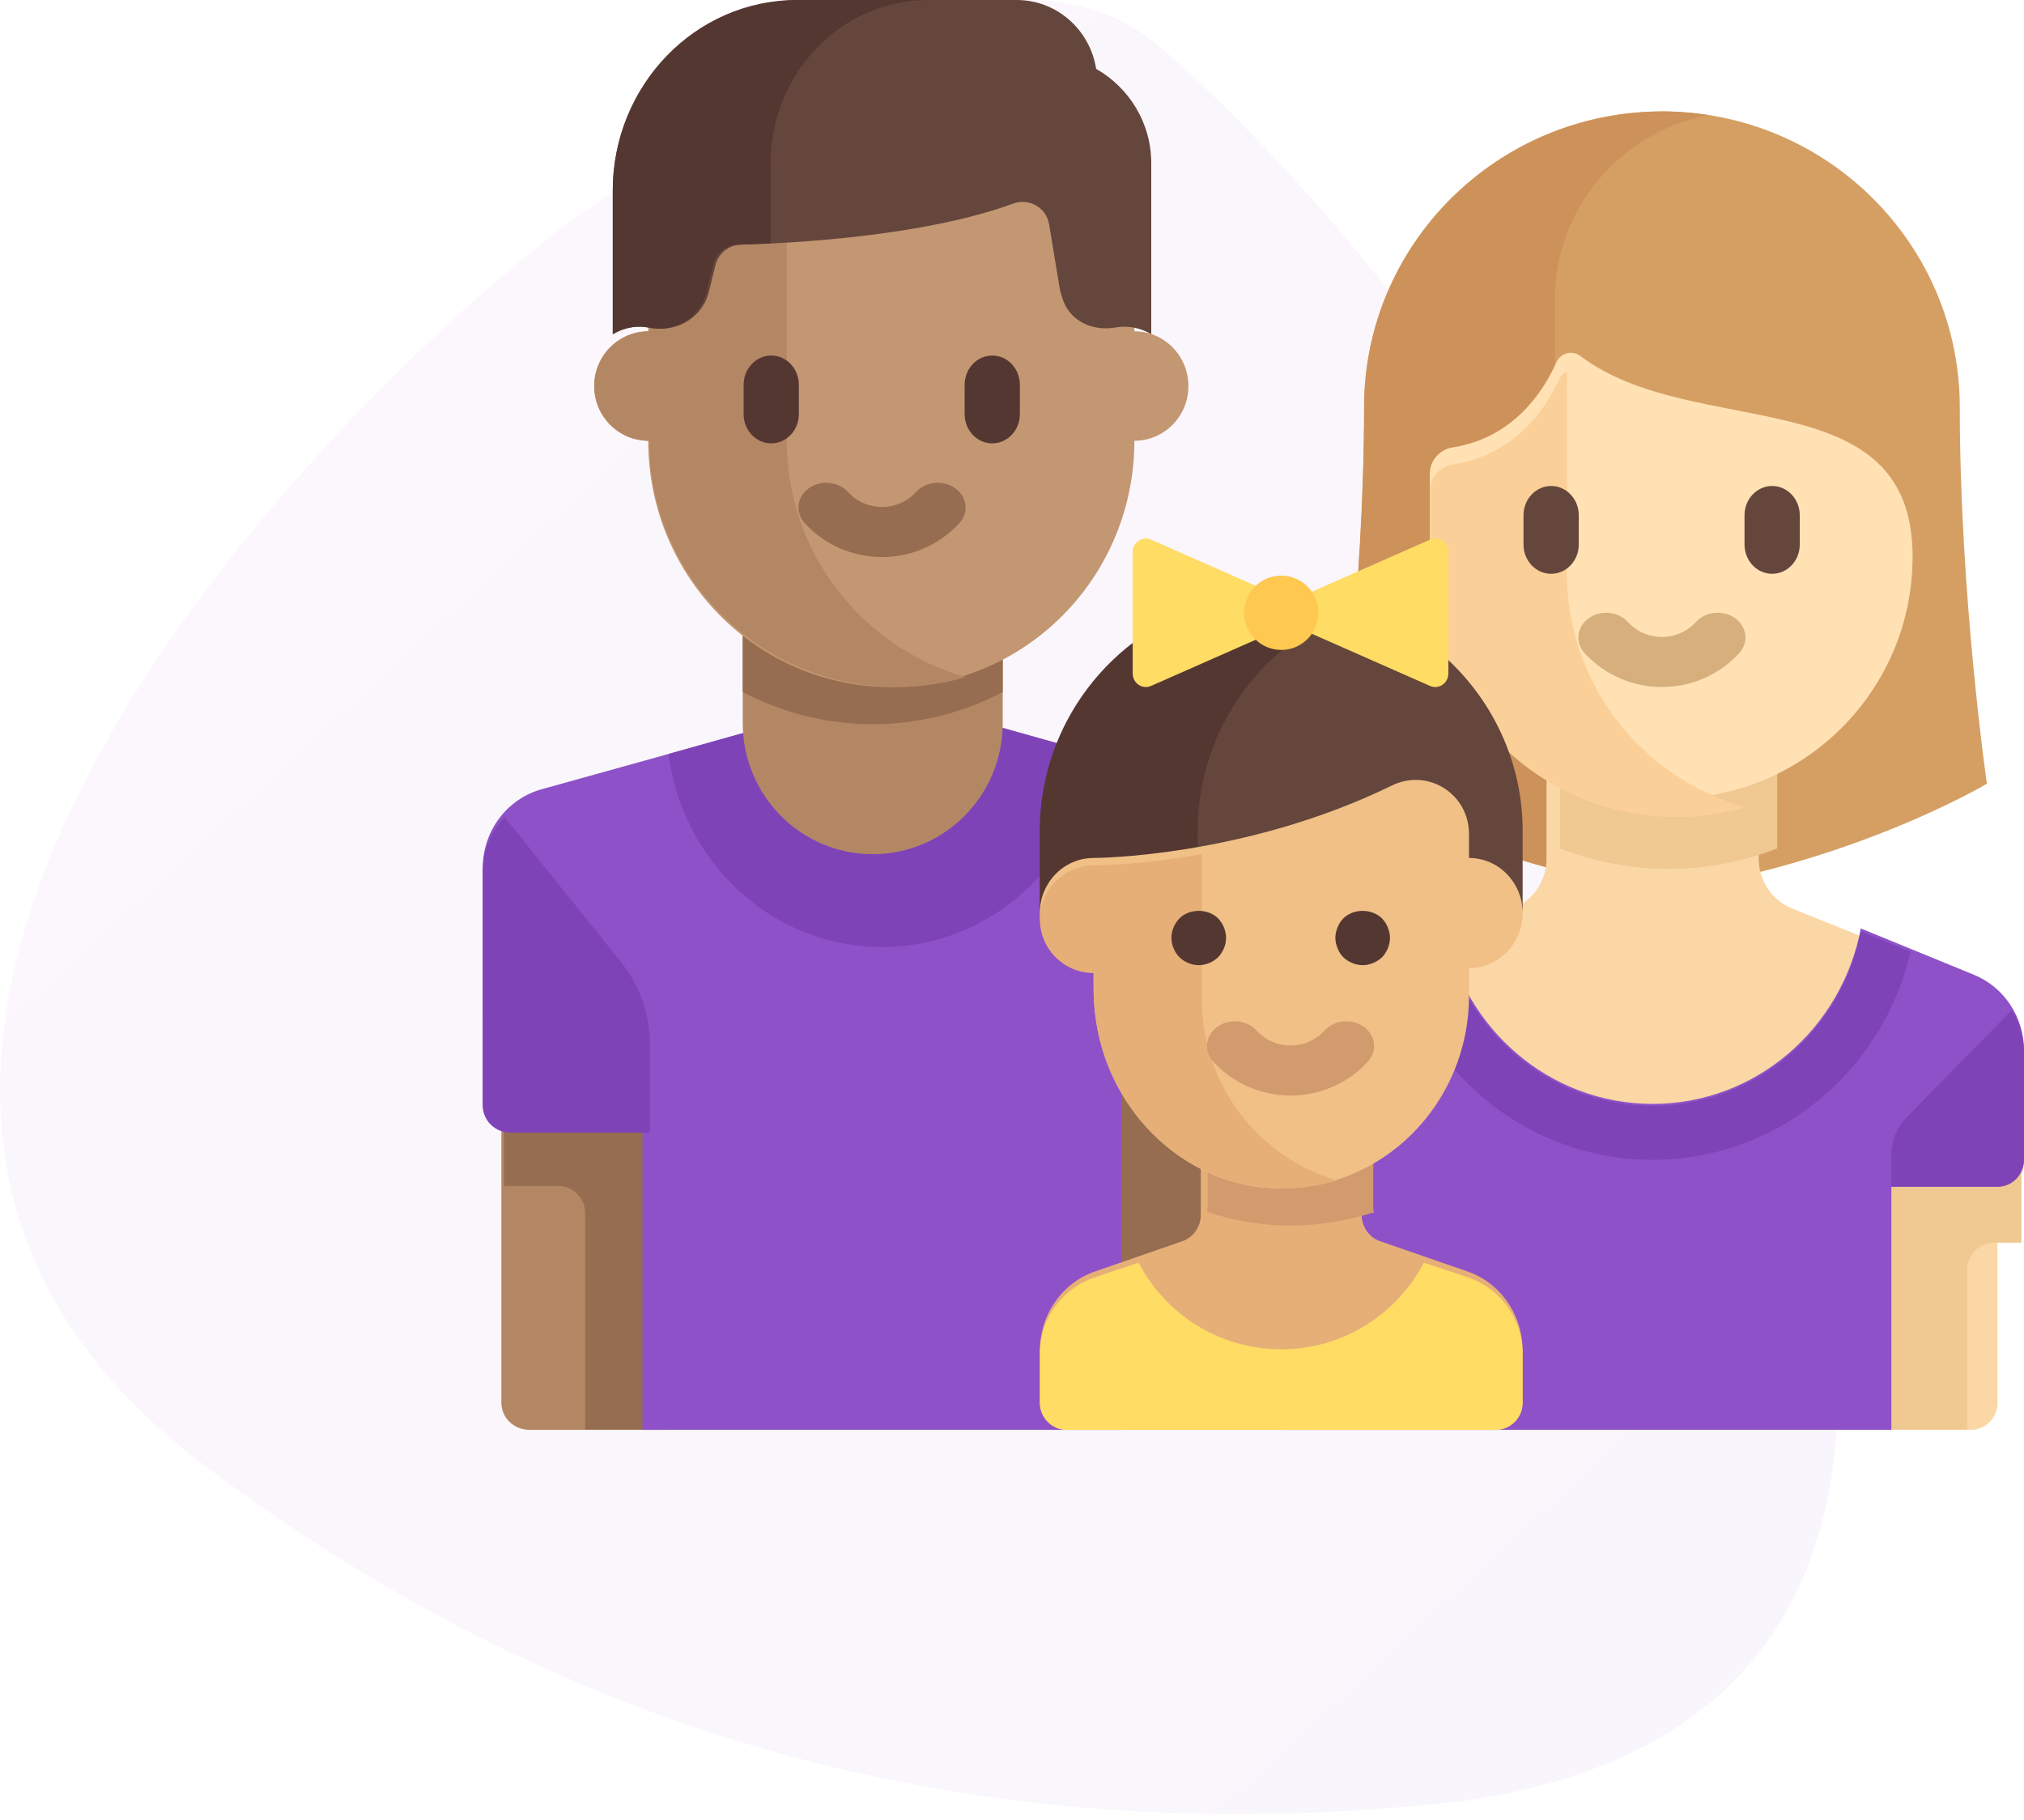 <?xml version="1.0" encoding="UTF-8"?>
<svg width="109px" height="98px" viewBox="0 0 109 98" version="1.1" xmlns="http://www.w3.org/2000/svg" xmlns:xlink="http://www.w3.org/1999/xlink">
    <!-- Generator: Sketch 48.2 (47327) - http://www.bohemiancoding.com/sketch -->
    <title>family</title>
    <desc>Created with Sketch.</desc>
    <defs>
        <linearGradient x1="183.799%" y1="177.076%" x2="-2.22044605e-14%" y2="4.4408921e-14%" id="linearGradient-1">
            <stop stop-color="#3023AE" offset="0%"></stop>
            <stop stop-color="#C86DD7" offset="100%"></stop>
        </linearGradient>
    </defs>
    <g id="Artboard-3" stroke="none" stroke-width="1" fill="none" fill-rule="evenodd" transform="translate(-930, -945)">
        <g id="Features" transform="translate(0, 800)">
            <g id="Content" transform="translate(122, 145)">
                <g id="Box" transform="translate(808, 0)">
                    <g id="family">
                        <path d="M62.848,2.842 C69.372,8.616 88.588,27.946 96.973,60.479 C102.564,82.167 96.589,94.327 79.048,96.958 C53.544,99.936 30.823,93.89 10.886,78.821 C-19.02,56.218 21.045,18.603 31.624,11.29 C42.203,3.977 54.697,-4.547 62.848,2.842 Z" id="Path" fill="url(#linearGradient-1)" opacity="0.05"></path>
                        <g transform="translate(26, 0)" fill-rule="nonzero">
                            <path d="M63.5,6 C72.359,6 79.542,13.133 79.542,21.931 C79.542,32.069 81,42.207 81,42.207 C81,42.207 73.708,46.552 63.5,48 C53.292,46.552 46,42.207 46,42.207 C46,42.207 47.458,32.069 47.458,21.931 C47.458,13.133 54.64,6 63.5,6 Z" id="Shape" fill="#D59F63"></path>
                            <path d="M57.733,20.483 L57.733,16.138 C57.733,11.215 61.288,7.114 66,6.195 C65.215,6.079 64.418,6 63.599,6 L63.599,6 C54.689,6 47.467,13.133 47.467,21.931 C47.467,32.069 46,42.207 46,42.207 C46,42.207 53.333,46.552 63.599,48 L63.599,26.276 L57.733,20.483 Z" id="Shape" fill="#CD915A"></path>
                            <path d="M80.306,52.874 L70.51,48.924 C69.425,48.487 68.714,47.428 68.714,46.25 L68.714,41 L57.286,41 L57.286,46.25 C57.286,47.428 56.574,48.487 55.49,48.924 L45.694,52.874 C44.067,53.53 43,55.118 43,56.885 L43,62.6 C43,63.395 43.64,64.04 44.429,64.04 L44.429,77 L80.143,77 C80.932,77 81.571,76.355 81.571,75.56 L81.571,64.04 C82.36,64.04 83,63.395 83,62.6 L83,56.885 C83,55.118 81.933,53.53 80.306,52.874 Z" id="Shape" fill="#FAD7A5"></path>
                            <g id="Group" transform="translate(58, 41)" fill="#F0C891">
                                <path d="M24.863,21.609 L24.863,25.923 L23.401,25.923 C22.594,25.923 21.94,26.567 21.94,27.361 L21.94,35.989 L17.555,35.989 L17.555,21.609 L24.863,21.609 L24.863,21.609 Z" id="Shape"></path>
                                <path d="M0.017,4.693 C1.832,5.393 3.799,5.791 5.863,5.791 C7.927,5.791 9.895,5.393 11.709,4.693 L11.709,0.04 L0.017,0.04 L0.017,4.693 L0.017,4.693 Z" id="Shape"></path>
                            </g>
                            <path d="M64,43 C56.82,43 51,37.169 51,29.976 L51,25.515 C51,24.804 51.523,24.205 52.225,24.096 C55.541,23.579 57.147,21.019 57.817,19.512 C58.042,19.005 58.671,18.84 59.113,19.175 C65.233,23.8 77,20.339 77,29.976 C77,37.169 71.18,43 64,43 Z" id="Shape" fill="#FFE1B4"></path>
                            <path d="M58.391,30.916 L58.391,20 C58.219,20.086 58.064,20.21 57.976,20.403 C57.291,21.917 55.647,24.489 52.253,25.008 C51.535,25.118 51,25.72 51,26.434 L51,30.916 C51,38.142 56.957,44 64.304,44 C65.588,44 66.825,43.811 68,43.478 C62.452,41.902 58.391,36.88 58.391,30.916 Z" id="Shape" fill="#FAD098"></path>
                            <path d="M63.5,37 C61.912,37 60.395,36.334 59.336,35.173 C58.813,34.601 58.912,33.761 59.555,33.297 C60.201,32.834 61.145,32.922 61.665,33.493 C62.655,34.577 64.345,34.577 65.335,33.493 C65.855,32.922 66.8,32.834 67.445,33.297 C68.088,33.761 68.187,34.601 67.664,35.173 C66.606,36.334 65.088,37 63.5,37 Z" id="Shape" fill="#D7AF7D"></path>
                            <g id="Group" transform="translate(56, 26)" fill="#64463C">
                                <path d="M13.437,4.901 C12.614,4.901 11.949,4.196 11.949,3.325 L11.949,1.749 C11.949,0.878 12.614,0.172 13.437,0.172 C14.259,0.172 14.924,0.878 14.924,1.749 L14.924,3.325 C14.924,4.196 14.259,4.901 13.437,4.901 Z" id="Shape"></path>
                                <path d="M1.534,4.901 C0.712,4.901 0.046,4.196 0.046,3.325 L0.046,1.749 C0.046,0.878 0.712,0.172 1.534,0.172 C2.357,0.172 3.022,0.878 3.022,1.749 L3.022,3.325 C3.022,4.196 2.357,4.901 1.534,4.901 Z" id="Shape"></path>
                            </g>
                            <path d="M80.306,52.496 L74.212,50 C73.186,55.384 68.559,59.449 63,59.449 C57.441,59.449 52.814,55.384 51.788,50 L45.694,52.496 C44.067,53.162 43,54.775 43,56.569 L43,77 L50.143,77 L75.857,77 L75.857,63.837 L81.571,63.837 C82.36,63.837 83,63.182 83,62.374 L83,56.569 C83,54.775 81.933,53.162 80.306,52.496 Z" id="Shape" fill="#8E51C7"></path>
                            <g id="Group" transform="translate(49, 50)" fill="#7F43B8">
                                <path d="M25.208,0.16 C24.182,5.512 19.552,9.553 13.991,9.553 C8.429,9.553 3.8,5.512 2.773,0.16 L0.09,1.251 C1.572,7.674 7.226,12.461 13.991,12.461 C20.756,12.461 26.41,7.674 27.892,1.251 L25.208,0.16 Z" id="Shape"></path>
                                <path d="M26.854,12.211 C26.854,11.44 27.155,10.701 27.691,10.155 L33.35,4.399 C33.761,5.074 34,5.86 34,6.69 L34,12.461 C34,13.264 33.36,13.915 32.571,13.915 L26.854,13.915 L26.854,12.211 Z" id="Shape"></path>
                            </g>
                            <path d="M10,77 L2.5,77 C1.672,77 1,76.346 1,75.538 L1,58 L10,58 L10,77 Z" id="Shape" fill="#B48764"></path>
                            <g id="Group" transform="translate(1, 58)" fill="#966D50">
                                <path d="M0.137,2.945 L0.137,5.862 L3.056,5.862 C3.862,5.862 4.515,6.515 4.515,7.321 L4.515,18.989 L8.893,18.989 L8.893,2.946 L0.137,2.946 L0.137,2.945 Z" id="Shape"></path>
                                <rect id="Rectangle-path" x="32.243" y="0.028" width="8.756" height="18.96"></rect>
                            </g>
                            <path d="M39.831,42.504 L27.233,39 L15.767,39 L3.168,42.504 C1.298,43.024 0,44.756 0,46.734 L0,59.462 C0,60.269 0.642,60.923 1.433,60.923 L8.6,60.923 L8.6,77 L34.4,77 L34.4,57.635 L43,57.635 L43,46.734 C43,44.756 41.702,43.024 39.831,42.504 Z" id="Shape" fill="#8E51C7"></path>
                            <path d="M27.308,39 L15.692,39 L10,40.604 C10.761,46.471 15.612,51 21.5,51 C27.388,51 32.239,46.471 33,40.604 L27.308,39 Z" id="Shape" fill="#7F43B8"></path>
                            <path d="M14,34 L14,38.941 C14,42.84 17.134,46 21,46 C24.866,46 28,42.84 28,38.941 L28,34 L14,34 Z" id="Shape" fill="#B48764"></path>
                            <path d="M14,37.27 C16.103,38.37 18.479,39 21,39 C23.521,39 25.897,38.37 28,37.27 L28,34 L14,34 L14,37.27 Z" id="Shape" fill="#966D50"></path>
                            <path d="M35.091,17.842 L35.091,9 L8.909,9 L8.909,17.842 C7.302,17.842 6,19.162 6,20.79 C6,22.417 7.303,23.737 8.909,23.737 C8.909,31.062 14.77,37 22,37 C29.23,37 35.091,31.062 35.091,23.737 C36.698,23.737 38,22.417 38,20.79 C38,19.162 36.698,17.842 35.091,17.842 Z" id="Shape" fill="#C39772"></path>
                            <path d="M16.37,23.737 L16.37,9 L8.963,9 L8.963,17.842 C7.326,17.842 6,19.162 6,20.79 C6,22.417 7.327,23.737 8.963,23.737 C8.963,31.062 14.932,37 22.296,37 C23.583,37 24.823,36.809 26,36.471 C20.44,34.873 16.37,29.782 16.37,23.737 Z" id="Shape" fill="#B48764"></path>
                            <path d="M21.5,30 C19.912,30 18.395,29.334 17.336,28.173 C16.813,27.6 16.912,26.761 17.555,26.297 C18.201,25.834 19.145,25.923 19.665,26.493 C20.655,27.576 22.345,27.576 23.335,26.493 C23.857,25.922 24.8,25.834 25.445,26.297 C26.088,26.761 26.187,27.6 25.664,28.173 C24.606,29.334 23.088,30 21.5,30 Z" id="Shape" fill="#966D50"></path>
                            <g id="Group" transform="translate(14, 19)" fill="#553732">
                                <path d="M1.534,4.877 C0.712,4.877 0.046,4.171 0.046,3.3 L0.046,1.724 C0.046,0.853 0.712,0.147 1.534,0.147 C2.357,0.147 3.022,0.853 3.022,1.724 L3.022,3.3 C3.022,4.171 2.357,4.877 1.534,4.877 Z" id="Shape"></path>
                                <path d="M13.437,4.877 C12.614,4.877 11.949,4.171 11.949,3.3 L11.949,1.724 C11.949,0.853 12.614,0.147 13.437,0.147 C14.259,0.147 14.924,0.853 14.924,1.724 L14.924,3.3 C14.924,4.171 14.259,4.877 13.437,4.877 Z" id="Shape"></path>
                            </g>
                            <path d="M31.261,16.198 C31.684,17.332 32.883,17.845 34.063,17.636 C34.221,17.608 34.384,17.593 34.55,17.593 C35.081,17.593 35.572,17.748 36,18 L36,8.797 C36,6.603 34.795,4.714 33.031,3.708 C32.702,1.609 30.919,0 28.75,0 L17.15,0 C11.544,0 7,4.595 7,10.263 L7,18 C7.428,17.748 7.919,17.593 8.45,17.593 C8.636,17.593 8.818,17.611 8.994,17.646 C10.406,17.928 11.82,17.138 12.174,15.728 L12.531,14.286 C12.688,13.648 13.241,13.194 13.89,13.176 C16.588,13.102 23.709,12.741 28.565,10.964 C29.425,10.649 30.351,11.178 30.501,12.09 L31.044,15.384 C31.091,15.667 31.164,15.939 31.261,16.198 Z" id="Shape" fill="#64463C"></path>
                            <path d="M15.5,8.797 C15.5,3.938 19.305,0 24,0 L16.917,0 C11.44,0 7,4.595 7,10.263 L7,18 C7.418,17.748 7.898,17.593 8.417,17.593 C8.599,17.593 8.776,17.612 8.948,17.647 C10.328,17.928 11.709,17.139 12.055,15.728 L12.403,14.286 C12.557,13.648 13.097,13.194 13.732,13.176 C14.197,13.163 14.802,13.14 15.5,13.103 L15.5,8.797 Z" id="Shape" fill="#553732"></path>
                            <path d="M0,46.907 L0,59.548 C0,60.35 0.672,61 1.5,61 L9,61 L9,56.232 C9,54.619 8.444,53.051 7.42,51.777 L1.17,44 C0.442,44.78 0,45.801 0,46.907 Z" id="Shape" fill="#7F43B8"></path>
                            <path d="M53.037,68.474 L48.321,66.842 C47.731,66.638 47.333,66.064 47.333,65.419 L47.333,62 L38.667,62 L38.667,65.419 C38.667,66.065 38.269,66.638 37.679,66.842 L32.963,68.474 C31.194,69.087 30,70.806 30,72.743 L30,75.5 C30,76.328 30.647,77 31.445,77 L54.555,77 C55.353,77 56,76.328 56,75.5 L56,72.743 C56,70.806 54.806,69.087 53.037,68.474 Z" id="Shape" fill="#E6AF78"></path>
                            <path d="M39.039,62 L39.039,65.039 C39.039,65.115 39.014,65.185 39,65.259 C40.287,65.692 41.658,65.956 43.088,65.995 C43.225,65.998 43.362,66 43.498,66 C45.079,66 46.591,65.74 48,65.286 C47.982,65.204 47.956,65.125 47.956,65.039 L47.956,62 L39.039,62 Z" id="Shape" fill="#D29B6E"></path>
                            <path d="M43,32 C35.82,32 30,37.708 30,44.75 L30,49 L56,49 L56,44.75 C56,37.708 50.18,32 43,32 Z" id="Shape" fill="#64463C"></path>
                            <path d="M47,32.741 C45.669,32.27 44.243,32 42.75,32 C35.708,32 30,37.708 30,44.75 L30,49 L38.5,49 L38.5,44.75 C38.5,39.201 42.051,34.493 47,32.741 Z" id="Shape" fill="#553732"></path>
                            <path d="M53.111,46.205 L53.111,44.921 C53.111,42.733 50.885,41.36 48.961,42.301 C40.993,46.196 32.889,46.205 32.889,46.205 C31.293,46.205 30,47.533 30,49.171 C30,50.809 31.293,52.137 32.889,52.137 L32.889,53.184 C32.889,58.868 37.155,63.825 42.689,63.995 C48.415,64.172 53.111,59.459 53.111,53.62 L53.111,52.137 C54.707,52.137 56,50.809 56,49.171 C56,47.533 54.707,46.205 53.111,46.205 Z" id="Shape" fill="#F0C087"></path>
                            <path d="M51.013,29.06 L43.5,32.375 L35.987,29.06 C35.52,28.854 35,29.206 35,29.73 L35,36.27 C35,36.794 35.52,37.146 35.987,36.94 L43.5,33.625 L51.013,36.94 C51.48,37.146 52,36.794 52,36.27 L52,29.73 C52,29.207 51.48,28.854 51.013,29.06 Z" id="Shape" fill="#FFDC64"></path>
                            <path d="M38.727,53.853 L38.727,46 C35.288,46.598 32.909,46.606 32.909,46.606 C31.302,46.606 30,47.904 30,49.505 C30,51.106 31.303,52.404 32.909,52.404 L32.909,53.428 C32.909,58.984 37.205,63.829 42.778,63.995 C43.901,64.029 44.983,63.876 46,63.574 C41.795,62.326 38.727,58.449 38.727,53.853 Z" id="Shape" fill="#E6AF78"></path>
                            <path d="M43.5,59 C41.912,59 40.395,58.334 39.336,57.173 C38.813,56.6 38.912,55.761 39.555,55.297 C40.2,54.834 41.145,54.923 41.665,55.493 C42.655,56.576 44.345,56.576 45.335,55.493 C45.855,54.922 46.799,54.834 47.445,55.297 C48.088,55.761 48.187,56.6 47.664,57.173 C46.605,58.334 45.088,59 43.5,59 Z" id="Shape" fill="#D29B6E"></path>
                            <g id="Group" transform="translate(37, 49)" fill="#553732">
                                <path d="M1.558,2.977 C1.175,2.977 0.792,2.815 0.513,2.55 C0.247,2.271 0.086,1.888 0.086,1.506 C0.086,1.123 0.247,0.741 0.513,0.461 C1.058,-0.083 2.058,-0.083 2.602,0.461 C2.866,0.741 3.029,1.123 3.029,1.506 C3.029,1.888 2.866,2.271 2.602,2.55 C2.322,2.815 1.94,2.977 1.558,2.977 Z" id="Shape"></path>
                                <path d="M10.385,2.977 C10.003,2.977 9.619,2.815 9.341,2.55 C9.208,2.417 9.105,2.256 9.032,2.065 C8.958,1.888 8.914,1.697 8.914,1.506 C8.914,1.314 8.958,1.123 9.032,0.946 C9.105,0.755 9.208,0.594 9.341,0.461 C9.885,-0.083 10.871,-0.083 11.43,0.461 C11.562,0.608 11.665,0.755 11.738,0.946 C11.812,1.123 11.856,1.314 11.856,1.506 C11.856,1.888 11.694,2.271 11.43,2.55 C11.149,2.815 10.767,2.977 10.385,2.977 Z" id="Shape"></path>
                            </g>
                            <path d="M53.037,68.786 L50.681,68 C49.234,70.77 46.34,72.664 43,72.664 C39.659,72.664 36.765,70.771 35.318,68 L32.963,68.786 C31.194,69.376 30,71.033 30,72.899 L30,75.555 C30,76.353 30.647,77 31.445,77 L54.555,77 C55.353,77 56,76.353 56,75.555 L56,72.899 C56,71.033 54.806,69.376 53.037,68.786 Z" id="Shape" fill="#FFDC64"></path>
                            <circle id="Oval" fill="#FFC850" cx="43" cy="33" r="2"></circle>
                        </g>
                    </g>
                </g>
            </g>
        </g>
    </g>
</svg>
